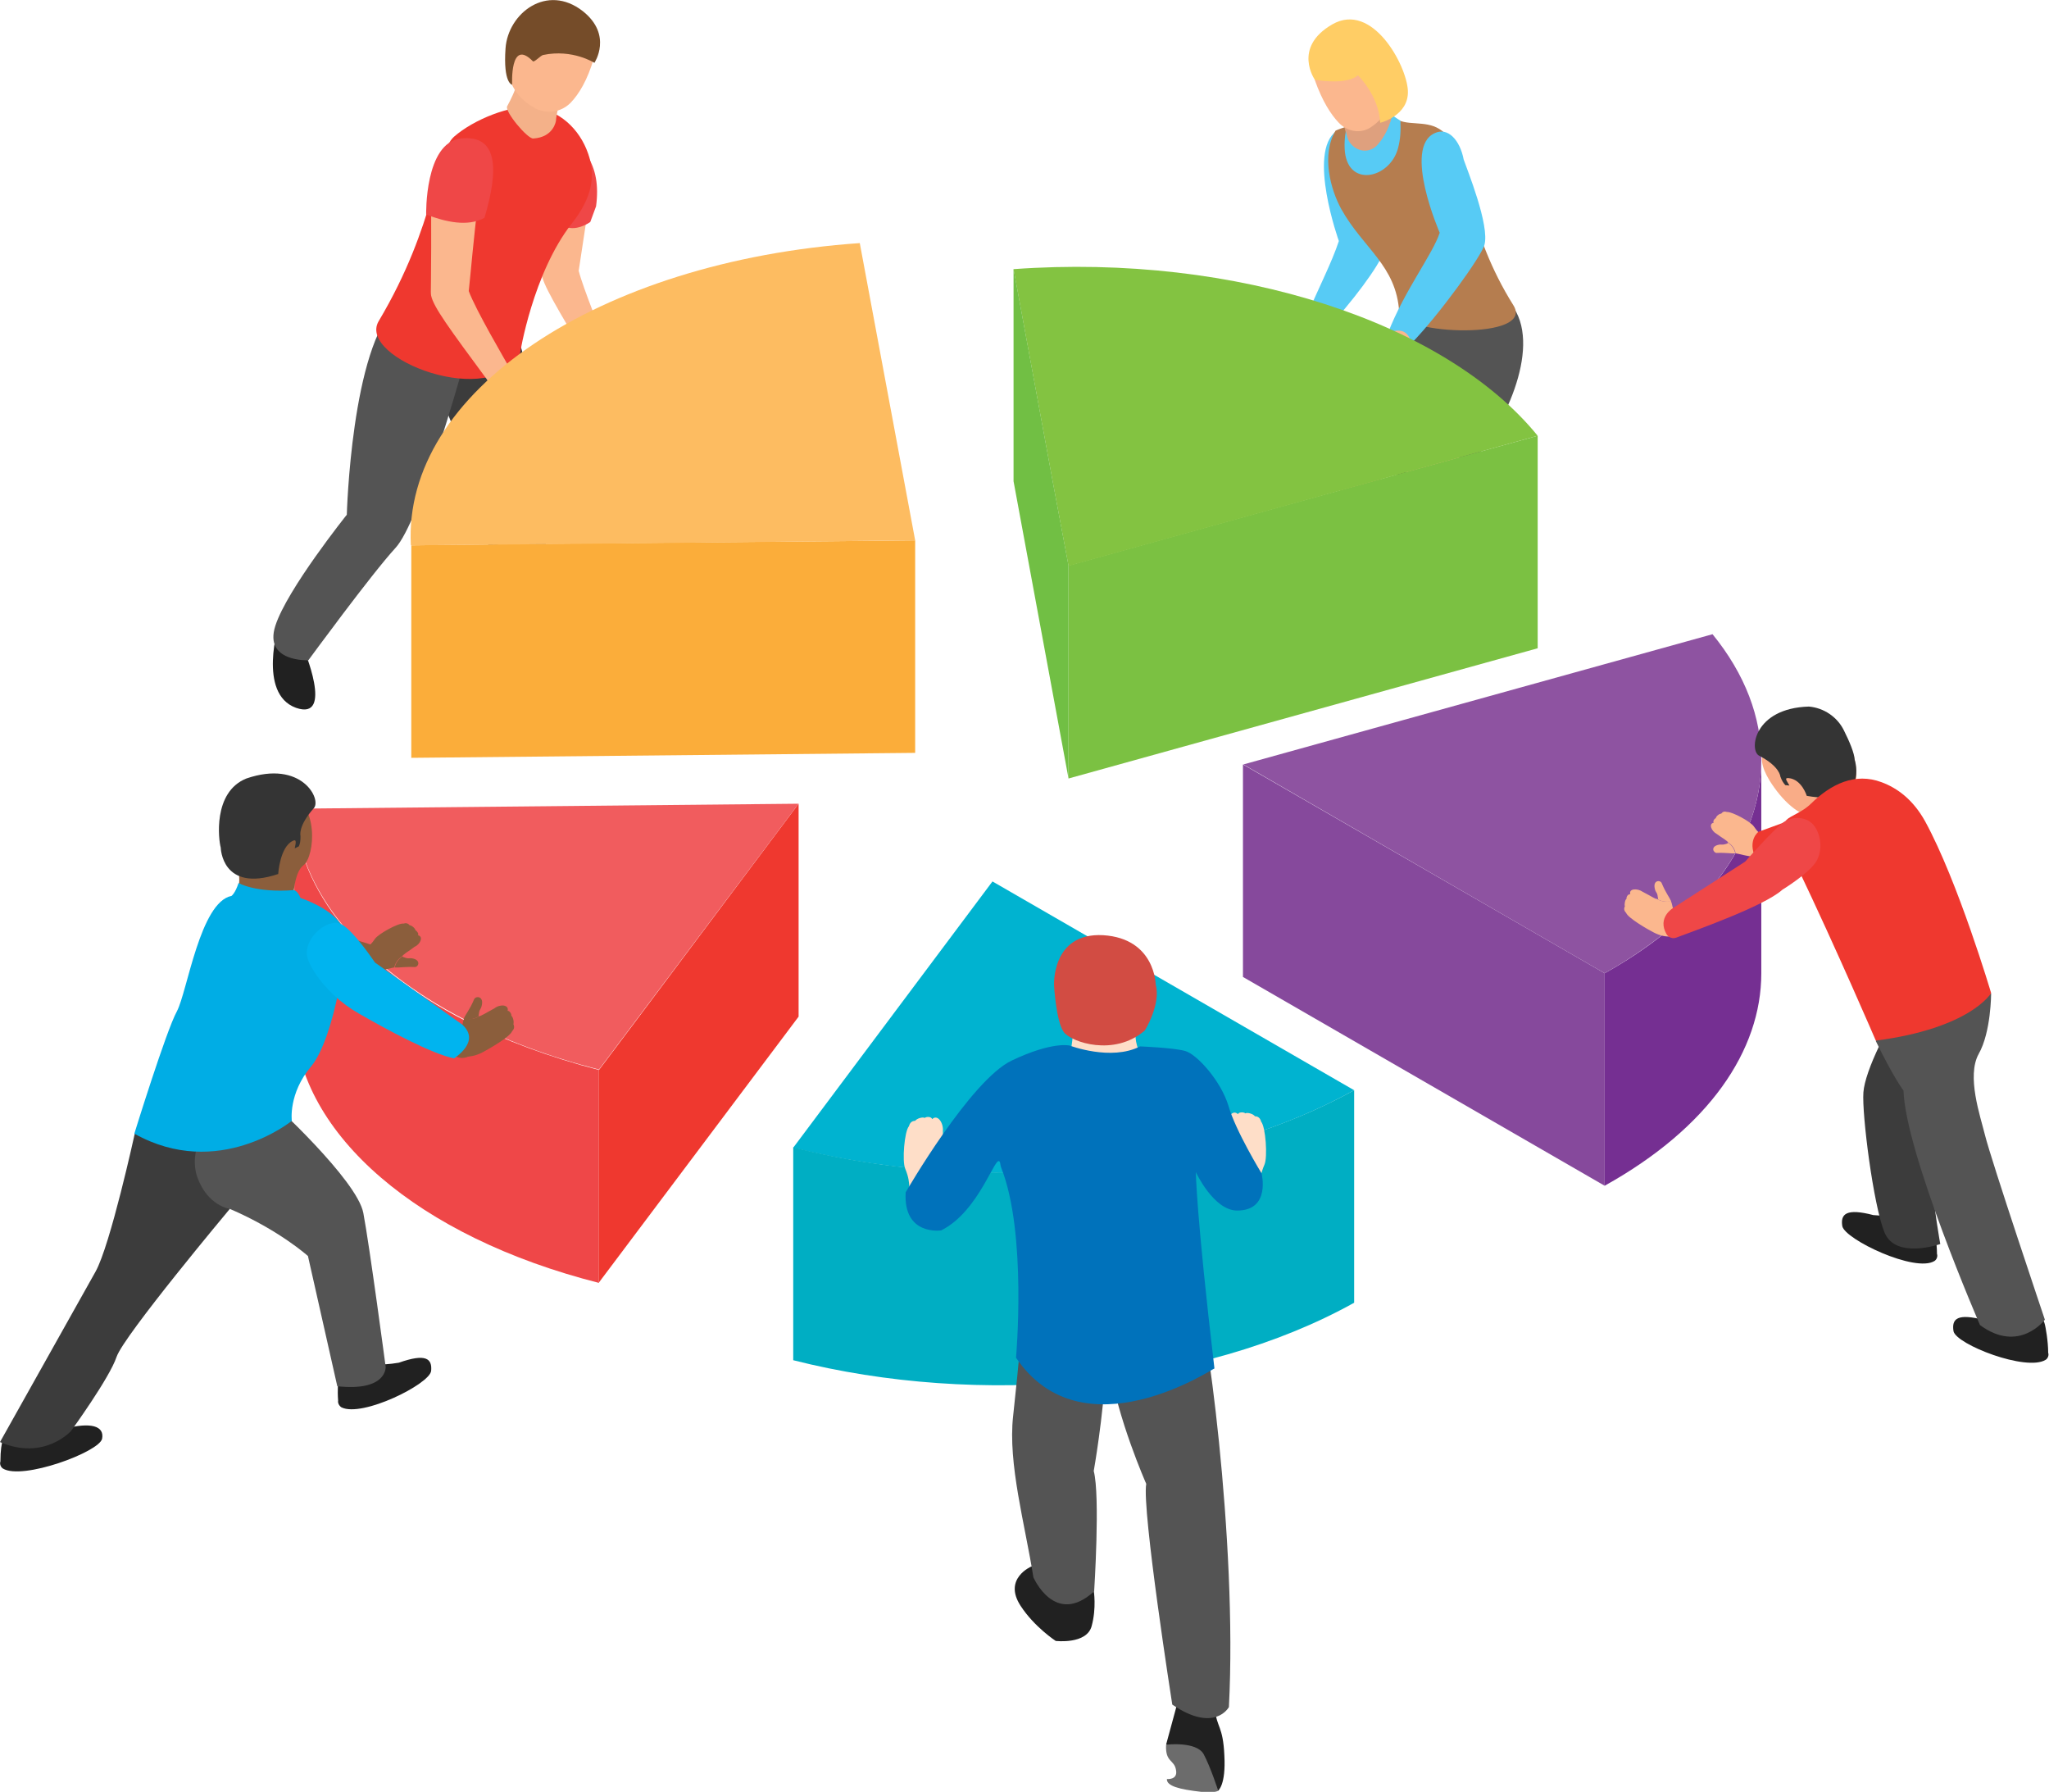 <?xml version="1.0" encoding="utf-8"?>
<!-- Generator: Adobe Illustrator 27.1.1, SVG Export Plug-In . SVG Version: 6.00 Build 0)  -->










<svg version="1.1" id="Layer_1" xmlns="http://www.w3.org/2000/svg" xmlns:xlink="http://www.w3.org/1999/xlink" x="0px" y="0px" viewBox="0 0 495.7 433.4" style="enable-background:new 0 0 495.7 433.4;" xml:space="preserve">
<style type="text/css">
	.st0{fill:#FBB78E;}
	.st1{fill:#57CBF5;}
	.st2{fill:#3C3C3C;}
	.st3{fill:#434143;}
	.st4{fill:#984326;}
	.st5{fill:#545454;}
	.st6{fill:#B57D4F;}
	.st7{fill:#DEA07E;}
	.st8{fill:#FFCD65;}
	.st9{fill:#EF4747;}
	.st10{fill:#212121;}
	.st11{fill:#EF382F;}
	.st12{fill:#F4B189;}
	.st13{fill:#754C29;}
	.st14{fill:#FBAD3A;}
	.st15{fill:#FDBC61;}
	.st16{fill:#00B3D0;}
	.st17{fill:#00AEC3;}
	.st18{fill:#FEDEC8;}
	.st19{fill:#6C6C6C;}
	.st20{fill:#D24C43;}
	.st21{fill:#0072BB;}
	.st22{fill:#7BC142;}
	.st23{fill:#83C341;}
	.st24{fill:#71BF44;}
	.st25{fill:#EF4748;}
	.st26{fill:#F15C5E;}
	.st27{fill:#8B5E3C;}
	.st28{fill:#00ADE5;}
	.st29{fill:#343434;}
	.st30{fill:#00B4EF;}
	.st31{fill:#86499C;}
	.st32{fill:#752F92;}
	.st33{fill:#8E53A1;}
	.st34{fill:#F9AC87;}
</style>
<switch>
	
	<g>
		<g>
			<path class="st0" d="M333.5,56c0.3,2.8-0.2,5.7-1.7,8.5c-0.2,0.3-6.6,9.5-12,16.4c-0.9,1.2-2.6,1.4-3.7,0.5
				c-1-0.8-1.3-2.2-0.7-3.3c9.2-17.2,10.7-17.1,10.3-20.6c-1.6-4.5-3.5-10-4.7-14.8c-0.5-2.1,0.7-4.1,2.8-4.7
				c1.9-0.5,3.8,0.5,4.5,2.3C330.2,45.2,333.4,55.1,333.5,56z"/>
			<path id="XMLID_6104_" class="st1" d="M334.6,61.2c-0.8,2.8-7.5,12-14.1,18.9c-0.3-3.3-2.8-3.6-4.8-2.7
				c3.3-7.8,6.5-13.9,8.2-19.1c0,0-7.7-21.5-0.6-26.6c2.9-2.1,5.5,4.2,6.5,8.9C330.3,42.5,336,56.4,334.6,61.2z"/>
			<path class="st2" d="M324.6,105.8c-3.3,7.3,24.5,13.6,30.4,7.4l-2.7-10.9l-21.4-5.5L324.6,105.8z"/>
			<path id="XMLID_6103_" class="st3" d="M364,148.3c-0.2,1.4-2.2,2.6-2.2,2.6c-3.3,5.3-7.7,8.3-8.8,8.9c-0.3,0.1-0.5,0.3-0.8,0.3
				c-2,0.5-2.9,0-3.1-1c0.4,0.6,1.3,0.9,2.9,0.4c0.3-0.1,0.5-0.2,0.8-0.3c1.1-0.6,5.5-3.6,8.8-8.9c0,0,1.9-1.1,2.2-2.6
				C364,148.1,364,148.3,364,148.3z"/>
			<path id="XMLID_6102_" class="st4" d="M363.8,147.7c-0.2,1.4-2.2,2.6-2.2,2.6c-3.3,5.3-7.7,8.3-8.8,8.9c-0.2,0.1-0.5,0.3-0.8,0.3
				c-1.6,0.4-2.5,0.2-2.9-0.4c-1.5-2.3,5.4-11.9,5.4-11.9l6-3.7C363.4,145.2,363.8,147.7,363.8,147.7z"/>
			<path class="st0" d="M367.4,88.1l-17,28.9l10.4,27.6c0.7,1.8-0.2,3.8-2,4.4c-1.7,0.6-3.5-0.1-4.3-1.7L340,118.6
				c-0.7-1.4-0.6-2.9,0-4.2c0.3-0.7,16.1-31.7,16.4-32.4c1.6-3.1,5.3-4.3,8.4-2.8C367.8,80.8,369.3,84.6,367.4,88.1z"/>
			<path id="XMLID_6098_" class="st0" d="M352,155.4c1.7,0.3,6.2-3.1,8-5.5c1.8-2.4,1.8-5.9,0.1-6.2c-1.7-0.3-4.9,1-5.7,4.6
				C353.8,151.4,350.3,155.1,352,155.4z"/>
			<g id="XMLID_6091_">
				<path id="XMLID_6097_" class="st3" d="M347.6,147.1c-0.2,1.4-2.2,2.6-2.2,2.6c-3.3,5.3-7.7,8.3-8.8,8.9
					c-0.3,0.1-0.5,0.3-0.8,0.3c-2,0.5-2.9,0-3.1-1c0.4,0.6,1.3,0.9,2.9,0.4c0.3-0.1,0.5-0.2,0.8-0.3c1.1-0.6,5.5-3.6,8.8-8.9
					c0,0,1.9-1.1,2.2-2.6C347.6,146.9,347.6,147.1,347.6,147.1z"/>
				<path id="XMLID_6096_" class="st4" d="M347.4,146.5c-0.2,1.4-2.2,2.6-2.2,2.6c-3.3,5.3-7.7,8.3-8.8,8.9
					c-0.2,0.1-0.5,0.3-0.8,0.3c-1.6,0.4-2.5,0.2-2.9-0.4c-1.5-2.3,5.4-11.9,5.4-11.9l6-3.6C346.7,143.6,347.4,146.5,347.4,146.5z"/>
				<path class="st0" d="M350.8,87.2l-17.7,26l11.3,30.2c0.7,1.8-0.2,3.8-2,4.4c-1.7,0.6-3.5-0.1-4.3-1.7l-15.9-31.5
					c-0.8-1.5-0.7-3.3,0.2-4.7c0.4-0.6,17.4-28.8,17.8-29.5c1.8-3,5.7-3.9,8.6-2.1C351.9,80.2,352.9,84.2,350.8,87.2z"/>
				<path id="XMLID_6092_" class="st0" d="M335.6,154.2c1.7,0.3,6.2-3.1,8-5.5c1.8-2.4,1.9-5.7,0.2-6c-1.7-0.3-5,0.9-5.7,4.4
					C337.4,150.2,333.9,153.9,335.6,154.2z"/>
			</g>
			<path class="st5" d="M338.6,75.4l-14,30.4c3.2-2.4,29.5,1.1,30.4,7.4c8.9-9.5,17.7-28.6,11.3-38.6L338.6,75.4z"/>
			<path id="XMLID_6090_" class="st6" d="M336.9,27.4c0,0-0.1,1.9,4.1,2.3c4.2,0.4,7.7-0.1,11,5.8c2.6,4.7,3,20.6,14.1,38.3
				c5.4,8.5-27.2,7.2-27.6,1.7c-0.7-11.3-8.7-15.4-14-24.9c-2.6-4.7-4.9-13.1-1.4-19c0,0,3.5-1.6,6.3-1.5L336.9,27.4z"/>
			<path id="XMLID_6089_" class="st7" d="M335.6,23.9c0.3,1.9,1,3.7,2,5.3c0,0-4.1,9.6-4.2,9.6c-5.4,1.3-7.5-5-7.5-5
				c-0.2-1.8-0.8-3.9-2-6.3L335.6,23.9z"/>
			<path id="XMLID_6088_" class="st1" d="M338.8,29.2l-2-1.3c0,0-0.8,4.2-3.7,7.3c-1.9,1.9-4.9,1.6-6.6-0.8
				c-0.5-0.7-0.7-1.7-0.9-2.7c0,0-0.4,1.7-0.3,4.2c0.4,9.7,10.9,7.4,12.9,0C338.8,33.7,338.9,31.7,338.8,29.2z"/>
			<path id="XMLID_6087_" class="st0" d="M335.5,14.5c0,0,4.7,10.7-3.9,16.3c-2.4,1.6-5.7,1.1-7.8-1.2c-1.8-1.9-3.9-5.1-5.7-10.2
				c0,0-1.8-8.9,6.5-10.3C332.9,7.6,335.5,14.5,335.5,14.5z"/>
			<path id="XMLID_6085_" class="st8" d="M318.1,19.3c0,0,7.7,1.4,10.4-1.1c0,0,5.1,4.9,5.4,11.5c0,0,7-1.7,6.7-7.8
				c-0.3-6.1-8.6-21.6-18.3-16C312.6,11.5,318.1,19.3,318.1,19.3z"/>
			<path class="st0" d="M353.1,37.9c2,5.1,4.8,15.1,4.9,15.9c0.3,3-0.3,5.9-1.8,8.8c-0.2,0.4-9,12.9-15.1,21c-1,1.3-2.9,1.6-4.2,0.6
				c-1.2-0.9-1.5-2.6-0.8-3.9c4.3-7.9,7.9-14.1,12.6-21.9c0.4-0.9,0.6-2,0.5-3c-1.4-4.3-3.4-10.6-4.3-15c-0.5-2.4,1-4.7,3.4-5.2
				C350.2,34.7,352.3,35.9,353.1,37.9z"/>
			<path id="XMLID_6082_" class="st1" d="M359.1,59.3c-0.8,2.8-10.9,16.8-17.6,23.7c-1-3.5-3.2-3.4-5.7-2.5
				c4-10.3,10.8-19,12.5-24.2c0,0-9-20.6-1.2-24.1c3.2-1.5,6.1,1.7,7,6.4C354.8,40.7,360.5,54.6,359.1,59.3z"/>
		</g>
		<path class="st0" d="M144.1,85.3c-1.4,0.6-3,0-3.7-1.3c-8.1-13.6-9.6-16.5-9.5-19l1.5-23c0.2-3.1,2.8-5.4,5.9-5.2
			c3.2,0.2,5.6,3.1,5.1,6.3l-3.4,22.4c1.1,4.3,5.6,15.2,5.7,15.8C146.4,82.9,145.7,84.7,144.1,85.3z"/>
		<g>
			<g id="XMLID_1441_">
				<path id="XMLID_1488_" class="st0" d="M149.8,83.4l-4.4-3c-2.6-0.7-4.2,0.4-5,3.1c1.8,4.4,2.4,5,4.8,7.4c0,0,1-1.4,2-1.1
					c0,0,1.1-1.6,2.3-1.2c0,0,0.7-1.4,1.7-1.1l0.2-1.6L149.8,83.4z"/>
				<g id="XMLID_1486_">
					<path id="XMLID_1487_" class="st0" d="M151.9,90.5c-0.5,0-0.8-0.4-0.8-0.9l0-1l-1-1.9c-0.2-0.4-0.1-0.9,0.4-1.1
						c0.4-0.2,0.9-0.1,1.1,0.4c1.5,2.8,1.2,1.9,1.2,3.7C152.7,90.2,152.3,90.5,151.9,90.5z"/>
				</g>
				<g id="XMLID_1484_">
					<path id="XMLID_1485_" class="st0" d="M148.1,93.3c-0.6-0.1-0.9-0.7-0.8-1.3l0.3-1.2l-1.5-2.7c-0.3-0.5-0.1-1.2,0.4-1.4
						c0.5-0.3,1.2-0.1,1.4,0.4c1.9,3.3,2,3.3,1.8,3.8l-0.4,1.6C149.3,93.1,148.7,93.4,148.1,93.3z"/>
				</g>
				<g id="XMLID_1482_">
					<path id="XMLID_1483_" class="st0" d="M150.4,92.4c-0.6-0.1-1-0.6-1-1.2l0.1-1.5l-1.5-2.8c-0.3-0.5-0.1-1.2,0.4-1.4
						c0.5-0.3,1.2-0.1,1.4,0.4c2.1,3.9,1.8,2.8,1.6,5.4C151.5,92,150.9,92.4,150.4,92.4z"/>
				</g>
				<g id="XMLID_1442_">
					<path id="XMLID_1478_" class="st0" d="M145.9,94c-0.6-0.1-0.9-0.7-0.8-1.3l0.3-1.5l-1.3-2.5c-0.3-0.5-0.1-1.2,0.5-1.4
						c0.5-0.3,1.2-0.1,1.4,0.5c1.5,2.9,1.7,3,1.5,3.6l-0.4,1.9C147.1,93.8,146.5,94.1,145.9,94z"/>
				</g>
			</g>
			<path id="XMLID_1253_" class="st0" d="M140.4,86.4c0.1,1.2,0.6,2.2,0.9,4.7c0.1,0.8,1.9,1.4,2-1c0-0.5-0.2-0.8-0.1-1.5
				c0.1-0.4,0-0.9,0.3-0.9C142.6,86.8,141.5,86.4,140.4,86.4z"/>
			<polygon class="st0" points="140.4,86.4 140.9,84.1 143.4,87.8 141.2,87.1 			"/>
		</g>
		<path class="st9" d="M133.4,30.1c0,0,1.4,19.4,3.7,21h0l-1,3.4c3,1.9,6.7-0.8,6.7-0.8l1.4-3.8C145.6,39.6,140.9,34.4,133.4,30.1z"/>
		<path class="st10" d="M125.6,155.2c0,0,17.2,9.5,7.7,12.6c-9.5,3.1-15.8-13.6-15.8-13.6L125.6,155.2z"/>
		<path class="st2" d="M125,80.4c0,0,10.6,35.3,8.5,43.6c-2,8.3-5.2,34.1-5.2,34.1s-9.2,5.7-11-3.3c-1.8-9,2.1-31.9,2.1-31.9
			s-22.9-39.3-14-50.1L125,80.4z"/>
		<path class="st10" d="M73.3,156.5c0,0,7.7,18-1.7,14.7c-9.4-3.4-4.1-20.4-4.1-20.4L73.3,156.5z"/>
		<path class="st5" d="M111.4,90.8c0,0-9.9,35.4-15.7,41.7c-5.8,6.3-21.1,27.2-21.1,27.2s-10.8,0.5-8-8.3
			c2.8-8.8,17.3-26.9,17.3-26.9S85,83.8,96,74L111.4,90.8z"/>
		<path class="st11" d="M91.6,77.7c-5.3,9,27.8,21.7,34.2,7.8c0,0,3.1-19.4,12.5-31.4c4.9-6.2,5.9-11.5,4-16.9
			c-2.1-6.1-7.1-10.7-13.5-11.3c-5.2-0.5-14.1,2.9-19,7.2C105.4,37.1,105.7,54,91.6,77.7z"/>
		<path id="XMLID_1524_" class="st12" d="M125,20.1c-0.2,1.6-1.5,4.1-2.3,5.6c-0.7,1.2,4.9,7.9,6.3,7.8c5-0.3,5.5-4.3,5.5-4.3
			c0.1-1.6,0.7-4,1.6-6L125,20.1z"/>
		<path id="XMLID_1523_" class="st0" d="M123.6,9c0,0-4.5,11.3,5.7,17.1c2.9,1.6,6.5,1.1,8.8-1.3c1.9-2,4-5.3,5.6-10.8
			c0,0,1.4-9.3-8.2-10.8C126,1.7,123.6,9,123.6,9z"/>
		<path class="st13" d="M143.8,15.2c0,0-5.3-3.4-12.4-1.9c-0.6,0.1-2.2,1.9-2.5,1.5c-5.6-5.7-5,5.7-5,5.7s-2.2-0.3-1.6-8.8
			c0.6-8.5,10-15.8,18.7-9C148.3,8.5,143.8,15.2,143.8,15.2z"/>
		<path class="st0" d="M122.4,93.4c-1.3,0.8-3.1,0.4-4-0.8c-9.9-13.4-13.5-18.3-14.1-21.1c-0.2-1.4,0.1,0.4,0-27.5
			c0-3.3,2.6-5.9,5.9-5.9c3.6,0,6.3,3.1,5.9,6.6c-2,17.5-1.9,18.2-2.7,25.7c1.7,4.6,8.7,16.5,10.1,19
			C124.4,90.7,123.9,92.6,122.4,93.4z"/>
		<path class="st9" d="M117.2,52.7c-4.1,2.2-9.3,1-14.1-0.8c0,0-0.4-17.4,8.4-18.4C120.5,32.5,120.7,41,117.2,52.7z"/>
		<g>
			<path id="XMLID_1520_" class="st0" d="M126.6,89.5c1.2,0.4,2.1,1.2,4.6,2.1c0.8,0.3,1,2.3-1.5,1.8c-0.5-0.1-0.8-0.5-1.5-0.5
				c-0.4,0-0.9-0.2-0.9,0.1C126.5,91.9,126.4,90.6,126.6,89.5z"/>
			<g id="XMLID_1489_">
				<path id="XMLID_1499_" class="st0" d="M122.9,88.4c-2.8-0.6-4.4,0.7-5,3.5c2.1,4.5,2.8,5.1,5.4,7.5c0,0,1-1.6,2-1.2
					c0,0,1.1-1.7,2.3-1.4c0,0,0.7-1.6,1.7-1.2l-0.1-3.1C127.2,90.9,128.4,91.8,122.9,88.4z"/>
				<g id="XMLID_1496_">
					<path id="XMLID_1497_" class="st0" d="M124.2,102.6c-0.5,0-0.9-0.4-0.9-0.9l0-1l-1-2.1c-0.2-0.4,0-1,0.4-1.2
						c0.4-0.2,1,0,1.2,0.4c1.4,3,1.2,2.1,1.1,3.9C125.1,102.2,124.7,102.6,124.2,102.6z"/>
				</g>
				<g id="XMLID_1494_">
					<path id="XMLID_1495_" class="st0" d="M126,102.1c-0.6-0.1-1-0.7-0.9-1.3l0.2-1.2l-1.7-2.7c-0.3-0.5-0.2-1.2,0.3-1.5
						c0.5-0.3,1.2-0.2,1.5,0.3l2,3.1c0.3,0.5,0.1,1-0.2,2.5C127.2,101.8,126.6,102.2,126,102.1z"/>
				</g>
				<g id="XMLID_1492_">
					<path id="XMLID_1493_" class="st0" d="M128.3,100.7c-0.6,0-1.1-0.5-1.1-1.2l0.1-1.5l-1.7-2.8c-0.3-0.5-0.1-1.2,0.4-1.5
						c0.5-0.3,1.2-0.1,1.5,0.4c1.9,3.1,2,3.2,2,3.7l-0.1,1.9C129.5,100.2,128.9,100.7,128.3,100.7z"/>
				</g>
				<g id="XMLID_1490_">
					<path id="XMLID_1491_" class="st0" d="M129.7,99.3c-0.6-0.1-1-0.7-0.9-1.3l0.3-1.6l-1.5-2.6c-0.3-0.5-0.1-1.2,0.4-1.5
						c0.5-0.3,1.2-0.1,1.5,0.4c1.8,3.1,1.9,3.1,1.8,3.7l-0.3,2C130.9,99,130.3,99.4,129.7,99.3z"/>
				</g>
			</g>
			<polygon class="st0" points="126.6,89.5 124.5,89.5 126.6,93 127.1,90.6 			"/>
		</g>
		<g>
			<g>
				<polygon class="st14" points="221.4,130.7 221.4,182.1 99.5,183.3 99.5,131.9 134.2,131.5 211.9,130.8 				"/>
				<path class="st14" d="M99.5,178.9v4.5C99.5,181.8,99.5,180.3,99.5,178.9z"/>
			</g>
			<g>
				<path class="st15" d="M221.4,130.7l-9.5,0.1l-77.8,0.8l-34.7,0.3c-2-36.9,45.2-68.7,108.6-73.1L221.4,130.7z"/>
			</g>
		</g>
		<g>
			<path class="st16" d="M327.6,263.7c-16.6,9.2-36.7,15.3-57.8,18.1c-25.1,3.4-52.4,2.2-77.9-4.2l48.2-64.4L327.6,263.7z"/>
			<path class="st17" d="M327.6,263.7v51.4c-37,20.6-90.8,25.3-135.7,13.9v-51.5c25.5,6.5,52.8,7.6,77.9,4.2
				C290.9,279,310.9,272.9,327.6,263.7z"/>
		</g>
		<path class="st18" d="M259.6,249.3c0,0-0.2,6.6-2.3,9.6l21.6,0.3c0,0-5-4.6-4.1-10.4L259.6,249.3z"/>
		<g>
			<path id="XMLID_1531_" class="st18" d="M294.8,281.4c-0.9-1.2-1.3-2.7-3.3-5.4c-0.7-0.9,0.6-3.1,2.8-0.8c0.4,0.4,0.5,1,1.2,1.5
				c0.5,0.3,0.8,0.9,1,0.6C296.5,279,295.8,280.4,294.8,281.4z"/>
			<path id="XMLID_1530_" class="st18" d="M304,287.8c1.5-1,0.1-1.9,1.9-6.1c0.8-1.8,0.3-9.1-0.8-10.4c-0.2-0.8-0.7-1.3-1.5-1.3
				c-0.4-0.6-1.9-1-2.3-0.7c-0.5-0.4-1.7-0.3-1.8,0.2c-1.3-1.3-2.8,0.9-2.6,2.9c-0.2,3.3-0.1,4.5-0.4,4.9c0,1.7-0.7,3.1-1.7,4.1
				c0.3,0.4,0.7,0.9,1.2,1.3c0.8,0.7,1.9,3.1,1.5,4.3C297.5,287,299.8,290.1,304,287.8z"/>
		</g>
		<g>
			<path id="XMLID_1529_" class="st18" d="M230,282.5c0.9-1.2,1.3-2.7,3.3-5.4c0.7-0.9-0.6-3.1-2.8-0.8c-0.4,0.4-0.5,1-1.2,1.5
				c-0.5,0.3-0.8,0.8-0.9,0.6C228.4,280.1,229,281.5,230,282.5z"/>
			<path id="XMLID_14_" class="st18" d="M220.8,288.8c-1.5-1-0.1-2-1.8-6.1c-0.8-1.8-0.2-9.1,0.9-10.3c0.2-0.8,0.7-1.3,1.5-1.3
				c0.4-0.6,1.9-1,2.3-0.7c0.5-0.4,1.7-0.3,1.8,0.3c1.3-1.3,2.8,0.9,2.6,2.9c0.1,3.3,0,4.5,0.3,4.9c-0.1,1.7,0.7,3.1,1.6,4.1
				c-0.3,0.4-0.7,0.8-1.2,1.3c-0.9,0.7-1.9,3-1.6,4.2C227.2,288,224.9,291.1,220.8,288.8z"/>
		</g>
		<path class="st19" d="M282.3,430.3c0,0,2.7,0.3,2.2-2.2c-0.4-2.5-2.6-1.8-2.4-6l4.1-2.7l5.2,3.4l2.9,6.9l0.5,2.9
			c0,0,1.1,1.2-4.2,0.8C285.3,432.8,282.2,432,282.3,430.3z"/>
		<path class="st10" d="M249.5,378.9c0,0-6.9,2.9-2.6,9.5c3.3,5.1,8.5,8.5,8.5,8.5s7.5,0.9,8.7-3.6c1.2-4.4,0.5-8.6,0.5-8.6
			L249.5,378.9z"/>
		<path class="st10" d="M284.9,411.7l-2.8,10.3c0,0,7.3-0.9,9.1,2.3c1.7,3.2,3.5,8.8,3.5,8.8s1.9-1.3,1.5-8.5
			c-0.3-7.1-1.9-6.9-2.2-10.9C293.8,409.7,286.5,408.4,284.9,411.7z"/>
		<path class="st20" d="M279.6,238.2c0,0-0.1-11.2-12.7-12c-12.6-0.7-11.9,12.2-11.9,12.2s0.5,8.8,2.4,11.3
			c1.9,2.4,12.1,5.9,19.5-0.4C277,249.3,280.9,242.8,279.6,238.2z"/>
		<path class="st5" d="M288.9,310.9c-2.8-5.1-21.6-2.3-21.6-2.3s-16.6-1.7-18.8,3.9c-1.5,3.7-0.4,2.5-3.4,30
			c-1.3,11.5,2.9,26.3,4.9,39c0,0,5.2,12.1,14.7,3.4c0,0,1.5-23.1-0.1-29.1c0,0,2.3-12.8,3-25.9c0.1-1.6,0.1-3.3,0.2-5
			c0.2,1.7,0.4,3.3,0.6,5c1.8,13,8.9,29,8.9,29c-1.1,6.2,6.3,53.4,6.3,53.4c10.3,7,13.7,0.6,13.7,0.6
			C299.4,372.8,291.6,316,288.9,310.9z"/>
		<path class="st21" d="M245.8,328.4c0,0,2.7-30.2-3.6-46c-0.2-0.6-0.2-1.1-0.3-1.3c-1-2.4-4.8,11.8-14.2,16.5c0,0-9.2,1.4-8.6-9.2
			c0,0,15.7-27.2,25.7-31.9c9.9-4.7,14-3.6,14-3.6s10,3.8,17,0.2c0,0,8,0.3,10.9,1.1c2.9,0.8,8.7,7.3,10.5,13.3c1.7,6,8,16.3,8,16.3
			s2.3,9-5.9,9c-5.7,0-10-9.3-10-9.3s0.1,10.2,4.5,47.5C293.6,330.9,261.9,352.2,245.8,328.4z"/>
		<path class="st10" d="M338.7,122.9c0,0-17.2,9.5-7.7,12.6c9.5,3.1,15.8-13.6,15.8-13.6L338.7,122.9z"/>
		<g>
			<polygon class="st22" points="372,105.4 372,156.8 258.5,188.3 258.5,136.8 311.1,122.2 			"/>
			<path class="st23" d="M372,105.4l-60.9,16.9l-52.6,14.6l-3.9-20.8l-9.4-51C299.2,61.2,349.8,78.1,372,105.4z"/>
			<polygon class="st24" points="258.5,136.8 258.5,188.3 245.2,116.4 245.2,65 254.6,116 			"/>
		</g>
		<g>
			<g>
				<path class="st25" d="M144.9,258.8v51.5c-43.8-11.1-72.4-35.9-73.7-63.1v-51.4c1,19.7,16.2,38.1,41.2,51
					C122,251.6,132.9,255.7,144.9,258.8z"/>
				<polygon class="st11" points="193.2,194.4 193.2,245.9 144.9,310.2 144.9,258.8 154.3,246.3 				"/>
			</g>
			<g>
				<path class="st26" d="M193.2,194.4l-38.9,51.8l-9.4,12.5c-12.1-3.1-23-7.2-32.5-12.1c-25-12.9-40.2-31.3-41.2-51L193.2,194.4z"/>
			</g>
		</g>
		<g>
			<path class="st10" d="M104.3,331.6c-0.4,3.2-16.7,11.3-21.7,8.8l0,0c-0.6-0.4-0.9-1.1-0.8-1.6c-0.2-2.7,0-4.4,0.1-5.4
				c0.1-0.5,0.4-1,0.8-1.3c0.9-0.7,3.6-3.2,4.6-4c0.5-0.4-0.4,3.1,9.2,1.5C103,327.3,104.6,328.6,104.3,331.6z"/>
		</g>
		<g>
			<path id="XMLID_1552_" class="st27" d="M95.5,234c1.2,0.1,2.3-0.2,4.8-0.1c0.9,0.1,1.7-1.7-0.6-2.1c-0.5-0.1-0.9,0.1-1.5-0.1
				c-0.4-0.2-0.9-0.2-0.8-0.4C96.3,232,95.7,233,95.5,234z"/>
			<path id="XMLID_1551_" class="st27" d="M87.6,230.8c0-1.4,1.2-0.9,3.1-3.7c0.8-1.2,5.7-3.9,6.9-3.7c0.6-0.2,1.1-0.1,1.5,0.4
				c0.5,0,1.4,0.8,1.4,1.2c0.4,0.2,0.9,0.9,0.6,1.2c1.4,0.3,0.6,2.2-0.8,2.8l-1.1,0.8c-0.3,0.2-1.7,1.1-1.9,1.5
				c-1.1,0.7-1.7,1.7-1.9,2.7c-0.4,0-3.5,1-5.2,0.8C90.3,234.8,87.9,234.3,87.6,230.8z"/>
		</g>
		<g>
			<path id="XMLID_1550_" class="st27" d="M112.2,246.4c0.5-1.2,1.4-2.1,2.5-4.7c0.4-0.9,2.5-0.8,1.8,1.7c-0.1,0.5-0.5,0.8-0.6,1.5
				c0,0.5-0.3,0.9,0,0.9C114.6,246.6,113.3,246.7,112.2,246.4z"/>
			<path id="XMLID_1549_" class="st27" d="M109.5,254.8c1.4,0.6,3.9,1.5,7.3-0.3c1.5-0.8,6.6-3.7,7.1-5.1c0.5-0.5,0.6-1,0.3-1.7
				c0.2-0.5-0.1-1.8-0.5-2c0.1-0.5-0.5-1.3-0.9-1.2c0.4-1.5-1.8-1.7-3.2-0.6c-2.4,1.3-3.3,1.9-3.7,1.9c-1.2,0.8-2.5,0.8-3.6,0.5
				c-0.2,0.4-0.3,0.9-0.4,1.4c-0.1,0.9-1.4,2.7-2.4,3C109.4,250.8,106.1,252.8,109.5,254.8z"/>
		</g>
		<path class="st27" d="M71.1,215.3c0,0,0.4-4.6,2.3-6c2.8-2.1,4-15.2-4.2-17.8s-14.9,4-15.5,6.9c-0.6,2.9,0.7,7.5,2.5,9
			c1.8,1.5,1.8,6,1.6,6.3C61.8,216,66.2,216.8,71.1,215.3z"/>
		<path class="st27" d="M97.6,239.8L97.6,239.8l16,9.6c1.7,1,2.2,3.1,1.2,4.8c-0.9,1.5-2.8,2.1-4.4,1.4c-19.3-8.7-17.5-7.8-18.3-8.4
			l-9.2-6c-2.4-1.6-3.1-4.8-1.5-7.3c1.6-2.4,4.8-3.1,7.3-1.5C89.1,232.7,88.7,232.4,97.6,239.8z"/>
		<path class="st27" d="M71.7,222.9L71.7,222.9l17.8,5.5c1.8,0.6,2.9,2.5,2.3,4.4c-0.5,1.7-2.3,2.7-4,2.4
			c-21.5-4.1-18.7-3.5-19.7-3.8l-10.3-3.7c-2.7-1-4.1-4-3.2-6.7c1-2.7,4-4.1,6.7-3.2C61.8,218,61.4,217.8,71.7,222.9z"/>
		<g>
			<path class="st10" d="M24.7,348c-0.7,3.2-19.3,10.1-24,7.2l0,0c-0.6-0.4-0.8-1.2-0.6-1.7c0-2.7,0.3-4.4,0.6-5.3
				c0.1-0.5,0.5-0.9,0.9-1.2c0.9-0.6,3.9-2.9,4.9-3.6c0.5-0.3-0.6,3,9,2.2C22,343.9,25.3,344.9,24.7,348z"/>
		</g>
		<path class="st2" d="M55.6,292.4c0,0-25.7,30.7-27.4,35.8c-1.7,5.1-11,17.9-11,17.9s-6.5,7.3-17.2,2.7c0,0,19.3-34.4,23.1-41.2
			c3.6-6.4,9.5-33.4,9.5-33.4l18-3.1L55.6,292.4z"/>
		<path class="st5" d="M55.6,292.4c11.9,5.1,18.9,11.4,18.9,11.4l7.1,31.5c12.1,1.3,11.7-4.7,11.7-4.7s-3.9-29.3-5.4-37.2
			c-1.5-8-22.2-26.9-22.2-26.9l-15.1,4.8c0,0-5.3,6.8-2.8,13.6C50.3,291.7,55.6,292.4,55.6,292.4z"/>
		<path class="st28" d="M71.1,215.3c0,0,0.9,0.1,1.6,1.9c0,0,7.1,2.3,9.7,6.3c2.6,4.1-1.6,27.8-7.1,34.4c-5.6,6.6-4.7,13.2-4.7,13.2
			s-17.8,14.5-38.1,3.1c0,0,7.7-24.9,10.3-29.6c2.5-4.7,5.6-26.4,13.2-27.9c0,0,0.9-0.6,1.7-3.1C57.8,213.6,61.8,216,71.1,215.3z"/>
		<path id="XMLID_1548_" class="st29" d="M72.7,202.2c0,1.3-0.1,1.8-0.4,2.5l-1,0.5c0.2-1.1,0.6-2.4-0.5-1.8c-3.1,1.5-3.5,8-3.5,8
			C53.6,216,53.4,205,53.4,205c-0.5-1.7-2-13.4,6.2-16.7c13.4-4.6,18.3,5.1,16.3,7.2C72,199.9,72.7,202.2,72.7,202.2z"/>
		<path class="st30" d="M111.8,247.8l-21.1-15c0,0-5.2-7.8-8.2-9.3c-3-1.5-9,3.1-8.2,7.9c0.2,0.9,0.8,2.2,1.7,3.6
			c2.7,4.2,6.5,7.7,10.9,10.2c6.6,3.8,17.7,9.8,23,10.8C109.8,255.9,116.5,252,111.8,247.8z"/>
		<g>
			<g>
				<polygon class="st31" points="388.2,235.4 388.2,286.8 300.7,236.3 300.7,184.9 361,219.7 				"/>
				<path class="st32" d="M426.1,183.9v51.5c0,18.7-12.7,37.4-37.9,51.4v-51.4C408,224.4,426.1,206.6,426.1,183.9z"/>
				<path class="st33" d="M426.1,183.9c0,22.7-18.1,40.4-37.9,51.5L361,219.7l-60.2-34.8l113.5-31.5
					C422.2,163.1,426.1,173.5,426.1,183.9z"/>
			</g>
			<g>
				<path class="st0" d="M444.7,204.2l-17.7,3.4c-1.8,0.3-3.5-0.8-3.8-2.6c-0.3-1.6,0.7-3.2,2.2-3.7l16.6-5.2l0,0l9.2-4.5
					c2.4-1.2,5.3-0.2,6.5,2.2c1.2,2.4,0.2,5.3-2.2,6.5C455,200.6,444.9,204.2,444.7,204.2z"/>
				<g>
					<path id="XMLID_1561_" class="st0" d="M419.8,206.4c-1.1,0.1-2.1-0.2-4.5-0.1c-0.8,0-1.6-1.6,0.6-2c0.4-0.1,0.8,0.1,1.4-0.1
						c0.4-0.1,0.8-0.2,0.7-0.4C419.1,204.5,419.6,205.5,419.8,206.4z"/>
					<path id="XMLID_1560_" class="st0" d="M427.2,203.4c0-1.3-1.1-0.8-2.9-3.5c-0.8-1.2-5.3-3.6-6.5-3.5c-0.6-0.2-1-0.1-1.4,0.4
						c-0.5,0-1.3,0.7-1.3,1.1c-0.4,0.1-0.8,0.9-0.5,1.1c-1.3,0.2-0.6,2,0.7,2.7l1,0.7c0.3,0.2,1.6,1,1.8,1.4c1,0.6,1.6,1.6,1.8,2.6
						c0.4,0,3.3,0.9,4.8,0.8C424.7,207.2,426.9,206.7,427.2,203.4z"/>
				</g>
				<path class="st11" d="M425.4,201.2c0,0-2.7,2-0.7,6.3l14.9-0.3v-11.2L425.4,201.2z"/>
				<g>
					<path class="st10" d="M472.6,322c0.7,3.2,17.6,9.8,22.3,6.9l0,0c0.6-0.4,0.8-1.2,0.6-1.7c0-2.7-0.6-6.3-0.9-7.2
						c-0.1-0.5-0.5-0.9-0.9-1.2c-0.9-0.6-3.6-1.1-4.6-1.7c-0.5-0.3,0.6,3-9,2.2C473.6,317.6,472.1,318.9,472.6,322z"/>
				</g>
				<g>
					<path class="st10" d="M445.7,296.6c0.7,3.2,17.6,11.3,22.3,8.4l0,0c0.6-0.4,0.8-1.2,0.6-1.7c0-2.7-0.6-6.3-0.9-7.2
						c-0.1-0.5-0.5-0.9-0.9-1.2c-0.9-0.6-3.6-1.1-4.6-1.7c-0.5-0.3,0.6,1.5-9,0.7C446.7,292.2,445.2,293.6,445.7,296.6z"/>
				</g>
				<path class="st2" d="M478.7,232c0,0-1.2,22.1-8.3,29.4c-7.1,7.2-1,39.5-1,39.5s-10.8,3.8-13.5-2.8c-2.7-6.6-5.5-28.7-5.1-33.9
					c0.4-5.2,5.8-16.3,12.4-26C469.9,228.5,478.7,232,478.7,232z"/>
				<g id="XMLID_1526_">
					<path id="XMLID_1534_" class="st34" d="M432.4,176.8c5-3.1,9.5-6,13.8,0.9c2.8,4.6,3.6,9.7,2.3,13.5c-0.3,0.8,1.3,2.6,1.3,2.6
						c1.3,2.3-6.4,8.8-9.2,6.2l-1.2-2.2c-4.2-0.3-8.3-4.2-11.3-9C423.9,181.9,427.5,179.9,432.4,176.8z"/>
					<path id="XMLID_1533_" class="st29" d="M430.7,187.8c0.4,1.1,0.7,1.5,1.2,2.1l1,0.1c-0.5-1-1.4-1.9-0.2-1.8
						c3.2,0.3,4.4,4.3,4.4,4.3c15.3,2.7,11.6-8.7,11.6-8.7c-0.1-1.7-1.3-4.5-2.6-7.1c-1.6-3.3-4.9-5.5-8.5-5.8
						c-13.4,0.4-14.5,10.7-12,11.9C430.6,185.4,430.7,187.8,430.7,187.8z"/>
				</g>
				<g>
					<path id="XMLID_1559_" class="st0" d="M404.3,218c-0.5-1.1-1.3-2-2.3-4.4c-0.3-0.8-2.3-0.8-1.6,1.6c0.1,0.5,0.5,0.7,0.6,1.4
						c0,0.4,0.3,0.9,0,0.9C402,218.1,403.2,218.2,404.3,218z"/>
					<path id="XMLID_1558_" class="st0" d="M406.8,225.8c-1.3,0.6-3.6,1.4-6.8-0.3c-1.4-0.7-6.2-3.5-6.6-4.7c-0.5-0.5-0.6-1-0.3-1.6
						c-0.2-0.5,0.1-1.7,0.4-1.8c-0.1-0.5,0.4-1.2,0.9-1.1c-0.4-1.4,1.7-1.5,3-0.6c2.3,1.2,3.1,1.8,3.4,1.7c1.1,0.7,2.3,0.8,3.4,0.5
						c0.2,0.4,0.3,0.8,0.4,1.3c0.1,0.8,1.3,2.5,2.2,2.7C406.9,222.1,410,223.9,406.8,225.8z"/>
				</g>
				<path class="st0" d="M422.5,219.1c-7.3,3.1-10.3,4.4-16.7,7c-1.4,0.6-3.1-0.1-3.7-1.5c-0.5-1.3,0-2.7,1.1-3.4
					c5.8-3.7,7.9-5,14.7-9.3l0,0c4.2-2.5,5.2-3.4,7.8-6.6c2.1-1.7,5.2-1.3,6.9,0.8c1.7,2.1,1.3,5.2-0.8,6.9
					C430.9,213.7,422.7,219,422.5,219.1z"/>
				<path class="st5" d="M481.7,240.3c0,0,0,9.3-3,14.6c-3,5.4,0.4,15.1,1.5,19.6c1.5,6.1,14.5,44.7,14.5,44.7s-6.2,8.3-15.7,1.3
					c0,0-18-41.5-18.5-56.7c0,0-2.6-3.5-6.7-12l8.9-14.5L481.7,240.3z"/>
				<path class="st11" d="M438.1,194.4c4.9-4.8,10.7-7.6,17.1-5.2c3.8,1.4,7.6,4.2,10.5,9.4c8,14.6,16,41.6,16,41.6
					s-4.9,8.5-27.9,11.5c0,0-9.4-21.9-19-42c0,0-4.8-8.7-2.6-11.4C433.2,197.3,436.1,196.4,438.1,194.4z"/>
				<path class="st9" d="M438.7,199.5c-1.6-1.9-5-2.3-7.4-0.5c-2.4,1.8-9.1,9.4-9.1,9.4l-17.4,11.2c0,0-4,2.3-1.6,6.4
					c0.5,0.8,1.5,1.1,2.3,0.8c4.2-1.6,21.3-7.6,25.7-11.6c0,0,6.9-4.2,8.4-7.2C441.1,205,440.3,201.4,438.7,199.5z"/>
			</g>
		</g>
	</g>
</switch>

</svg>
